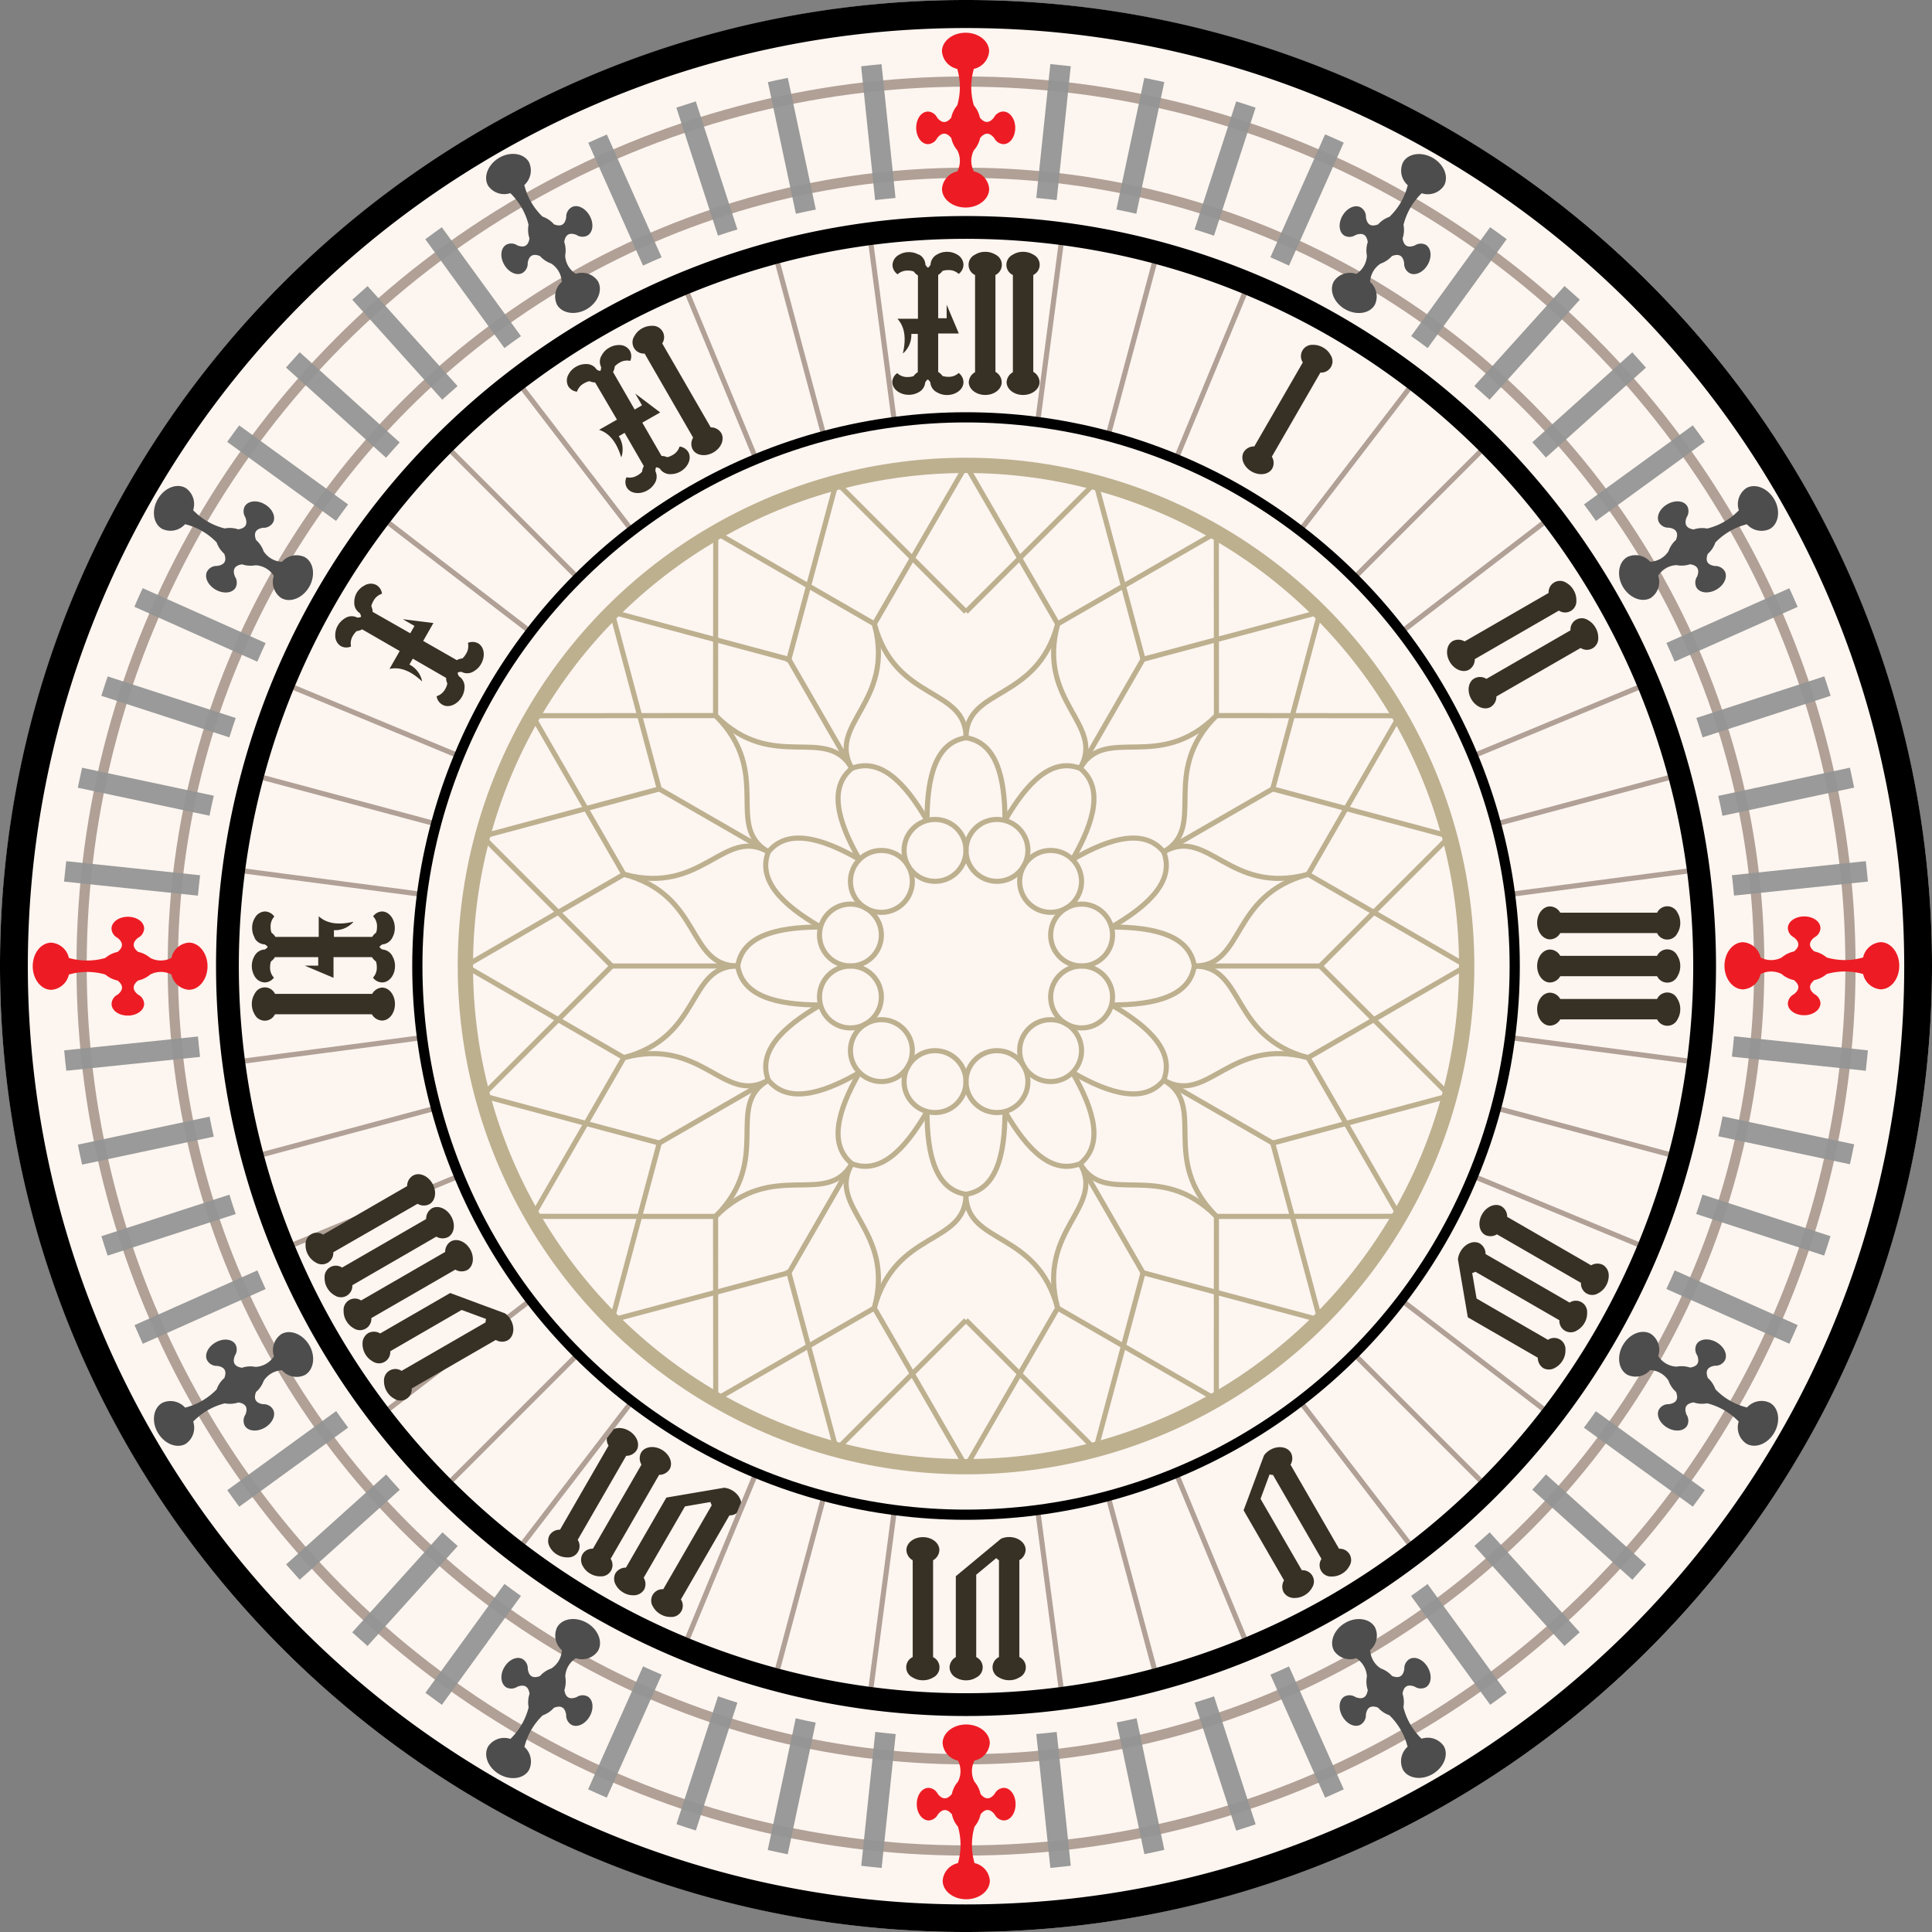 <svg xmlns="http://www.w3.org/2000/svg" viewBox="0 0 378.91 378.91"><rect x="0" y="0" width="378.91" height="378.91" fill="#808080" stroke="none"/><defs><style>.cls-1{fill:#fdf5f0;}.cls-10,.cls-11,.cls-2,.cls-3,.cls-9{fill:none;stroke-miterlimit:10;}.cls-2,.cls-9{stroke:#b0a096;}.cls-11,.cls-2{stroke-width:2px;}.cls-10,.cls-3{stroke:#bdb08f;}.cls-3{stroke-width:3px;}.cls-4{fill:#ed1c24;}.cls-5{fill:#4d4d4d;}.cls-6{opacity:0.94;}.cls-7{fill:#939594;}.cls-8{fill:#373125;}.cls-11{stroke:#000;}</style></defs><title>BigBen</title><g id="Layer_2" data-name="Layer 2"><g id="Layer_1-2" data-name="Layer 1"><circle class="cls-1" cx="189.46" cy="189.46" r="189.46"/><path d="M189.46,0C84.82,0,0,84.82,0,189.46S84.82,378.91,189.46,378.91s189.45-84.82,189.45-189.45S294.09,0,189.46,0Zm0,373.5a184,184,0,1,1,184-184C373.5,291.1,291.1,373.5,189.46,373.5Z"/><circle class="cls-2" cx="189.46" cy="189.46" r="173.46"/><circle class="cls-2" cx="189.46" cy="189.46" r="155.57"/><circle class="cls-3" cx="189.46" cy="189.46" r="98.19"/><path class="cls-4" d="M199.11,25.07c0,1.77-1,3.2-2.32,3.2a2.16,2.16,0,0,1-1.8-1.19q-1.38-1.72-2.77,0A5.27,5.27,0,0,1,191,29.47s0,0,0,0a4.52,4.52,0,0,0,0,4.15h0a3.79,3.79,0,0,1,3,3.42c0,2-2.07,3.66-4.62,3.66s-4.63-1.64-4.63-3.66a3.78,3.78,0,0,1,3-3.42h0a4.52,4.52,0,0,0,0-4.15s0,0,0,0a5.37,5.37,0,0,1-1.18-2.39c-.92-1.15-1.85-1.15-2.77,0a2.13,2.13,0,0,1-1.8,1.19c-1.28,0-2.31-1.43-2.31-3.2s1-3.19,2.31-3.19a2.13,2.13,0,0,1,1.8,1.19q1.38,1.72,2.76,0h0a5.41,5.41,0,0,1,1.18-2.4,12.82,12.82,0,0,0,0-7.16,3.82,3.82,0,0,1-3-3.44c0-2,2.07-3.65,4.63-3.65s4.62,1.63,4.62,3.65a3.82,3.82,0,0,1-3,3.44,13,13,0,0,0,0,7.15h0a5.21,5.21,0,0,1,1.18,2.4h0c.93,1.14,1.84,1.14,2.76,0a2.16,2.16,0,0,1,1.8-1.19C198.07,21.88,199.11,23.31,199.11,25.07Z"/><path class="cls-4" d="M179.8,353.84c0-1.77,1-3.2,2.32-3.2a2.16,2.16,0,0,1,1.8,1.19q1.38,1.73,2.77,0a5.27,5.27,0,0,1,1.18-2.39v0a4.52,4.52,0,0,0,0-4.15h0a3.79,3.79,0,0,1-3-3.42c0-2,2.07-3.66,4.62-3.66s4.63,1.64,4.63,3.66a3.78,3.78,0,0,1-3,3.42h0a4.52,4.52,0,0,0,0,4.15v0a5.37,5.37,0,0,1,1.18,2.39c.92,1.15,1.85,1.15,2.77,0a2.13,2.13,0,0,1,1.8-1.19c1.28,0,2.31,1.43,2.31,3.2s-1,3.19-2.31,3.19a2.13,2.13,0,0,1-1.8-1.19q-1.38-1.72-2.76,0h0a5.41,5.41,0,0,1-1.18,2.4,12.82,12.82,0,0,0,0,7.16,3.82,3.82,0,0,1,3,3.44c0,2-2.07,3.65-4.63,3.65s-4.62-1.63-4.62-3.65a3.82,3.82,0,0,1,3-3.44,13,13,0,0,0,0-7.15h0a5.21,5.21,0,0,1-1.18-2.4h0c-.93-1.14-1.84-1.14-2.76,0a2.16,2.16,0,0,1-1.8,1.19C180.84,357,179.8,355.6,179.8,353.84Z"/><path class="cls-4" d="M25.07,179.8c1.77,0,3.2,1,3.2,2.32a2.16,2.16,0,0,1-1.19,1.8q-1.72,1.38,0,2.77a5.27,5.27,0,0,1,2.39,1.18h0a4.52,4.52,0,0,0,4.15,0h0a3.79,3.79,0,0,1,3.42-3c2,0,3.66,2.07,3.66,4.62s-1.64,4.63-3.66,4.63a3.78,3.78,0,0,1-3.42-3h0a4.52,4.52,0,0,0-4.15,0h0a5.37,5.37,0,0,1-2.39,1.18c-1.15.92-1.15,1.85,0,2.77a2.13,2.13,0,0,1,1.19,1.8c0,1.28-1.43,2.31-3.2,2.31s-3.19-1-3.19-2.31a2.13,2.13,0,0,1,1.19-1.8q1.72-1.38,0-2.76h0a5.41,5.41,0,0,1-2.4-1.18,12.82,12.82,0,0,0-7.16,0,3.82,3.82,0,0,1-3.44,3c-2,0-3.65-2.07-3.65-4.63s1.63-4.62,3.65-4.62a3.82,3.82,0,0,1,3.44,3,13,13,0,0,0,7.15,0h0a5.21,5.21,0,0,1,2.4-1.18h0c1.14-.93,1.14-1.84,0-2.76a2.16,2.16,0,0,1-1.19-1.8C21.88,180.84,23.31,179.8,25.07,179.8Z"/><path class="cls-4" d="M353.84,199.11c-1.77,0-3.2-1-3.2-2.32a2.16,2.16,0,0,1,1.19-1.8q1.73-1.38,0-2.77a5.27,5.27,0,0,1-2.39-1.18h0a4.52,4.52,0,0,0-4.15,0h0a3.79,3.79,0,0,1-3.42,3c-2,0-3.66-2.07-3.66-4.62s1.64-4.63,3.66-4.63a3.78,3.78,0,0,1,3.42,3h0a4.52,4.52,0,0,0,4.15,0h0a5.37,5.37,0,0,1,2.39-1.18c1.15-.92,1.15-1.85,0-2.77a2.13,2.13,0,0,1-1.19-1.8c0-1.28,1.43-2.31,3.2-2.31s3.19,1,3.19,2.31a2.13,2.13,0,0,1-1.19,1.8q-1.72,1.38,0,2.76h0a5.41,5.41,0,0,1,2.4,1.18,12.82,12.82,0,0,0,7.16,0,3.82,3.82,0,0,1,3.44-3c2,0,3.65,2.07,3.65,4.63s-1.63,4.62-3.65,4.62a3.82,3.82,0,0,1-3.44-3,13,13,0,0,0-7.15,0h0a5.21,5.21,0,0,1-2.4,1.18h0c-1.14.93-1.14,1.84,0,2.76a2.16,2.16,0,0,1,1.19,1.8C357,198.07,355.6,199.11,353.84,199.11Z"/><path class="cls-5" d="M115.62,42.27c.89,1.53.7,3.29-.41,3.93a2.14,2.14,0,0,1-2.15-.13q-2.06-.81-2.4,1.38a5.28,5.28,0,0,1,.18,2.66s0,0,0,0a4.49,4.49,0,0,0,2.08,3.59h0a3.8,3.8,0,0,1,4.34,1.44c1,1.75,0,4.21-2.17,5.48s-4.83.9-5.84-.85a3.78,3.78,0,0,1,.92-4.48h0a4.52,4.52,0,0,0-2.06-3.6h0a5.44,5.44,0,0,1-2.22-1.48c-1.37-.54-2.17-.07-2.4,1.38a2.11,2.11,0,0,1-1,1.93c-1.11.64-2.72-.08-3.6-1.61s-.7-3.28.41-3.92a2.12,2.12,0,0,1,2.15.13c1.37.54,2.17.08,2.39-1.37h0a5.43,5.43,0,0,1-.18-2.67,12.88,12.88,0,0,0-3.58-6.2,3.83,3.83,0,0,1-4.35-1.46c-1-1.75,0-4.2,2.18-5.48s4.82-.9,5.83.85a3.84,3.84,0,0,1-.91,4.5,12.83,12.83,0,0,0,3.57,6.19h0A5.34,5.34,0,0,1,108.66,44h0c1.38.53,2.16.07,2.39-1.39a2.15,2.15,0,0,1,1-1.93C113.13,40,114.74,40.74,115.62,42.27Z"/><path class="cls-5" d="M263.29,336.64c-.88-1.53-.7-3.29.41-3.93a2.17,2.17,0,0,1,2.15.13c1.38.54,2.17.08,2.4-1.38a5.37,5.37,0,0,1-.17-2.66s0,0,0,0a4.52,4.52,0,0,0-2.09-3.59h0a3.79,3.79,0,0,1-4.34-1.44c-1-1.75,0-4.21,2.17-5.48s4.83-.9,5.84.85a3.77,3.77,0,0,1-.93,4.48h0a4.49,4.49,0,0,0,2.07,3.6h0a5.41,5.41,0,0,1,2.22,1.48c1.37.54,2.18.07,2.4-1.38a2.13,2.13,0,0,1,1-1.93c1.11-.64,2.72.08,3.6,1.61s.71,3.28-.4,3.92a2.12,2.12,0,0,1-2.15-.13c-1.38-.53-2.17-.07-2.4,1.37v0a5.38,5.38,0,0,1,.17,2.66A12.91,12.91,0,0,0,278.8,341a3.84,3.84,0,0,1,4.36,1.45c1,1.75,0,4.2-2.19,5.48s-4.81.9-5.82-.85a3.82,3.82,0,0,1,.91-4.5,13,13,0,0,0-3.58-6.19h0a5.19,5.19,0,0,1-2.22-1.49h0c-1.37-.52-2.16-.07-2.38,1.39a2.16,2.16,0,0,1-1,1.93C265.79,338.89,264.17,338.17,263.29,336.64Z"/><path class="cls-5" d="M51.92,98.9c1.53.89,2.25,2.5,1.61,3.61a2.15,2.15,0,0,1-1.93,1c-1.45.22-1.91,1-1.38,2.4a5.28,5.28,0,0,1,1.48,2.21s0,0,0,0a4.56,4.56,0,0,0,3.6,2.07h0a3.79,3.79,0,0,1,4.48-.92c1.75,1,2.13,3.62.86,5.83s-3.74,3.19-5.49,2.18a3.79,3.79,0,0,1-1.44-4.34h0a4.54,4.54,0,0,0-3.59-2.08s0,0,0,0a5.39,5.39,0,0,1-2.66-.18c-1.45.23-1.92,1-1.38,2.4a2.16,2.16,0,0,1,.13,2.16c-.64,1.11-2.4,1.28-3.93.4S40,113.13,40.66,112a2.14,2.14,0,0,1,1.93-1c1.46-.22,1.92-1,1.39-2.39h0a5.4,5.4,0,0,1-1.49-2.22,12.72,12.72,0,0,0-6.2-3.58,3.82,3.82,0,0,1-4.5.91c-1.75-1-2.12-3.62-.84-5.83s3.72-3.19,5.47-2.18a3.84,3.84,0,0,1,1.46,4.35,12.93,12.93,0,0,0,6.19,3.58h0a5.16,5.16,0,0,1,2.66.18h0c1.45-.24,1.91-1,1.37-2.4A2.14,2.14,0,0,1,48,99.32C48.64,98.21,50.4,98,51.92,98.9Z"/><path class="cls-5" d="M327,280c-1.53-.89-2.25-2.5-1.61-3.61a2.14,2.14,0,0,1,1.93-1c1.46-.23,1.92-1,1.39-2.4a5.28,5.28,0,0,1-1.48-2.22l0,0a4.53,4.53,0,0,0-3.59-2.07h0a3.8,3.8,0,0,1-4.48.92c-1.75-1-2.14-3.62-.86-5.83s3.73-3.19,5.48-2.18a3.77,3.77,0,0,1,1.44,4.34h0a4.49,4.49,0,0,0,3.59,2.08h0a5.39,5.39,0,0,1,2.66.18c1.46-.22,1.92-1,1.39-2.4a2.11,2.11,0,0,1-.13-2.16c.64-1.1,2.39-1.28,3.92-.4s2.25,2.49,1.61,3.6a2.13,2.13,0,0,1-1.93,1c-1.46.22-1.92,1-1.39,2.39h0a5.4,5.4,0,0,1,1.49,2.22,12.72,12.72,0,0,0,6.2,3.58,3.82,3.82,0,0,1,4.5-.91c1.75,1,2.13,3.62.85,5.84s-3.72,3.18-5.47,2.17A3.82,3.82,0,0,1,341,278.8a13,13,0,0,0-6.19-3.58h0a5.19,5.19,0,0,1-2.67-.18h0c-1.46.24-1.91,1-1.38,2.4a2.15,2.15,0,0,1,.14,2.15C330.28,280.7,328.52,280.89,327,280Z"/><path class="cls-5" d="M42.27,263.29c1.53-.89,3.29-.7,3.93.41a2.14,2.14,0,0,1-.13,2.15q-.81,2.06,1.38,2.4a5.16,5.16,0,0,1,2.66-.17h0A4.54,4.54,0,0,0,53.73,266h0a3.8,3.8,0,0,1,1.45-4.35c1.75-1,4.2,0,5.48,2.18s.89,4.83-.86,5.84a3.78,3.78,0,0,1-4.48-.93h0a4.52,4.52,0,0,0-3.6,2.06s0,0,0,0A5.31,5.31,0,0,1,50.22,273c-.54,1.37-.07,2.18,1.38,2.4a2.12,2.12,0,0,1,1.93,1c.64,1.11-.08,2.72-1.61,3.6s-3.28.71-3.92-.4a2.16,2.16,0,0,1,.13-2.16c.54-1.37.08-2.16-1.37-2.39h0a5.32,5.32,0,0,1-2.67.18,12.88,12.88,0,0,0-6.2,3.58,3.83,3.83,0,0,1-1.46,4.36c-1.75,1-4.2,0-5.48-2.19s-.9-4.82.85-5.83a3.82,3.82,0,0,1,4.5.92,12.93,12.93,0,0,0,6.19-3.58h0A5.22,5.22,0,0,1,44,270.26v0c.52-1.37.06-2.16-1.39-2.38a2.15,2.15,0,0,1-1.93-1C40,265.78,40.74,264.17,42.27,263.29Z"/><path class="cls-5" d="M336.65,115.62c-1.54.89-3.3.7-3.94-.41a2.15,2.15,0,0,1,.14-2.15c.53-1.37.07-2.17-1.39-2.4a5.15,5.15,0,0,1-2.66.17h0a4.49,4.49,0,0,0-3.59,2.08h0a3.8,3.8,0,0,1-1.44,4.35c-1.75,1-4.21,0-5.48-2.17s-.9-4.83.85-5.84a3.8,3.8,0,0,1,4.49.92h0a4.51,4.51,0,0,0,3.6-2.06s0,0,0,0a5.28,5.28,0,0,1,1.47-2.22c.54-1.37.08-2.18-1.38-2.4a2.13,2.13,0,0,1-1.93-1c-.64-1.11.08-2.72,1.62-3.6s3.27-.71,3.91.4a2.14,2.14,0,0,1-.13,2.16c-.53,1.37-.07,2.17,1.37,2.39h0a5.32,5.32,0,0,1,2.67-.18,12.88,12.88,0,0,0,6.2-3.58,3.82,3.82,0,0,1,1.46-4.35c1.75-1,4.19,0,5.47,2.18s.9,4.82-.85,5.83a3.83,3.83,0,0,1-4.5-.92,13,13,0,0,0-6.19,3.58h0a5.12,5.12,0,0,1-1.49,2.23h0c-.52,1.37-.07,2.16,1.39,2.38a2.16,2.16,0,0,1,1.93,1C338.89,113.13,338.17,114.74,336.65,115.62Z"/><path class="cls-5" d="M98.9,327c.89-1.53,2.51-2.25,3.61-1.61a2.15,2.15,0,0,1,1,1.93c.22,1.46,1,1.92,2.4,1.39a5.1,5.1,0,0,1,2.21-1.48l0,0a4.49,4.49,0,0,0,2.07-3.6h0a3.81,3.81,0,0,1-.92-4.49c1-1.75,3.62-2.13,5.83-.86s3.19,3.74,2.18,5.49a3.77,3.77,0,0,1-4.34,1.44h0a4.54,4.54,0,0,0-2.08,3.59v0a5.5,5.5,0,0,1-.17,2.66c.22,1.46,1,1.92,2.39,1.39a2.14,2.14,0,0,1,2.16-.14c1.11.65,1.28,2.4.4,3.93s-2.49,2.25-3.6,1.61a2.14,2.14,0,0,1-1-1.93c-.22-1.46-1-1.92-2.39-1.39h0a5.4,5.4,0,0,1-2.22,1.49,12.88,12.88,0,0,0-3.58,6.2,3.82,3.82,0,0,1,.91,4.5c-1,1.75-3.62,2.13-5.83.85s-3.19-3.72-2.18-5.47a3.81,3.81,0,0,1,4.35-1.46,13,13,0,0,0,3.58-6.19h0a5.3,5.3,0,0,1,.18-2.67v0c-.24-1.45-1-1.9-2.4-1.37a2.14,2.14,0,0,1-2.15.13C98.21,330.27,98,328.52,98.9,327Z"/><path class="cls-5" d="M280,51.92c-.89,1.53-2.5,2.25-3.61,1.61a2.14,2.14,0,0,1-1-1.93c-.23-1.46-1-1.92-2.4-1.38a5.37,5.37,0,0,1-2.22,1.48h0a4.51,4.51,0,0,0-2.06,3.6h0a3.79,3.79,0,0,1,.92,4.48c-1,1.75-3.62,2.13-5.83.86s-3.19-3.74-2.18-5.49A3.78,3.78,0,0,1,266,53.73h0a4.49,4.49,0,0,0,2.08-3.59s0,0,0,0a5.27,5.27,0,0,1,.17-2.66c-.22-1.46-1-1.92-2.4-1.38a2.14,2.14,0,0,1-2.15.13c-1.11-.64-1.29-2.4-.4-3.93s2.48-2.25,3.59-1.61a2.12,2.12,0,0,1,1,1.93c.23,1.46,1,1.92,2.39,1.39h0a5.43,5.43,0,0,1,2.23-1.49,12.88,12.88,0,0,0,3.58-6.2,3.81,3.81,0,0,1-.92-4.5c1-1.75,3.62-2.13,5.84-.85s3.18,3.73,2.17,5.47a3.81,3.81,0,0,1-4.35,1.46,13,13,0,0,0-3.57,6.2h0a5.19,5.19,0,0,1-.18,2.67v0c.23,1.45,1,1.9,2.39,1.37A2.16,2.16,0,0,1,279.6,48C280.7,48.64,280.89,50.4,280,51.92Z"/><g class="cls-6"><path class="cls-7" d="M175.63,38.83h0c-1.33.11-2.66.25-4,.41L168.89,13c1.32-.15,2.65-.29,4-.41h0Z"/><path class="cls-7" d="M210,365.92c-1.32.16-2.65.29-4,.42l-2.76-26.26h0c1.33-.11,2.66-.25,4-.41Z"/><path class="cls-7" d="M160,41.1h0c-1.31.25-2.62.53-3.91.82l-5.49-25.82c1.29-.29,2.6-.57,3.91-.83h0Z"/><path class="cls-7" d="M228.35,362.8c-1.29.3-2.6.57-3.91.84L219,337.81h0c1.31-.25,2.62-.53,3.91-.82Z"/><path class="cls-7" d="M144.62,45h0c-1.28.38-2.55.79-3.81,1.22l-8.16-25.11q1.89-.63,3.81-1.23h0Z"/><path class="cls-7" d="M246.26,357.79c-1.26.43-2.53.83-3.81,1.24l-8.16-25.12h0c1.28-.38,2.55-.79,3.81-1.22Z"/><path class="cls-7" d="M129.76,50.47h0c-1.23.52-2.45,1.06-3.65,1.62L115.37,28c1.2-.55,2.43-1.09,3.65-1.62h0Z"/><path class="cls-7" d="M263.54,350.93c-1.2.56-2.43,1.09-3.65,1.63l-10.74-24.12h0c1.23-.52,2.45-1.06,3.65-1.62Z"/><path class="cls-7" d="M102.17,65.92h0c-1.09.76-2.17,1.55-3.24,2.35L83.41,46.92c1.07-.79,2.15-1.58,3.24-2.35h0Z"/><path class="cls-7" d="M295.5,332c-1.07.8-2.15,1.57-3.24,2.35L276.74,313h0c1.09-.76,2.17-1.55,3.24-2.34Z"/><path class="cls-7" d="M89.74,75.72h0c-1,.87-2,1.77-3,2.67L69.09,58.78c1-.9,2-1.79,3-2.67h0Z"/><path class="cls-7" d="M309.82,320.13c-1,.91-2,1.79-3,2.68l-17.66-19.62h0c1-.87,2-1.77,3-2.67Z"/><path class="cls-7" d="M78.39,86.77h0c-.91,1-1.81,2-2.68,3L56.09,72.08c.88-1,1.78-2,2.69-3h0Z"/><path class="cls-7" d="M322.82,306.83c-.88,1-1.78,2-2.68,3l-19.62-17.67h0c.91-1,1.81-2,2.68-3Z"/><path class="cls-7" d="M68.27,98.94h0c-.81,1.06-1.6,2.14-2.36,3.23L44.56,86.66c.77-1.08,1.55-2.16,2.35-3.23h0Z"/><path class="cls-7" d="M334.35,292.25c-.76,1.09-1.55,2.17-2.35,3.24L310.64,280h0c.8-1.06,1.59-2.14,2.35-3.23Z"/><path class="cls-7" d="M52.1,126.12h0c-.57,1.21-1.12,2.43-1.64,3.65L26.35,119c.53-1.21,1.07-2.44,1.63-3.65h0Z"/><path class="cls-7" d="M352.56,259.88c-.52,1.22-1.07,2.44-1.63,3.66L326.81,252.8h0c.57-1.2,1.12-2.43,1.64-3.65Z"/><path class="cls-7" d="M46.23,140.82h0c-.44,1.26-.85,2.53-1.25,3.8l-25.11-8.16c.4-1.27.82-2.54,1.25-3.8h0Z"/><path class="cls-7" d="M359,242.44c-.39,1.28-.81,2.54-1.24,3.81l-25.11-8.16h0c.44-1.26.86-2.53,1.25-3.8Z"/><path class="cls-7" d="M41.93,156.06h0c-.31,1.3-.58,2.61-.84,3.92l-25.83-5.49c.27-1.31.55-2.61.84-3.92h0Z"/><path class="cls-7" d="M363.64,224.43c-.26,1.3-.54,2.61-.83,3.91L337,222.85h0c.31-1.3.59-2.61.84-3.91Z"/><path class="cls-7" d="M39.25,171.66h0c-.17,1.32-.31,2.65-.43,4l-26.26-2.76c.13-1.32.27-2.65.43-4h0Z"/><path class="cls-7" d="M366.34,206c-.12,1.33-.27,2.65-.42,4l-26.26-2.76h0c.17-1.32.31-2.65.43-4Z"/><path class="cls-7" d="M38.83,203.28h0c.11,1.33.25,2.66.41,4L13,210c-.15-1.32-.29-2.65-.41-4h0Z"/><path class="cls-7" d="M365.92,168.89c.16,1.32.29,2.65.42,4l-26.26,2.76h0c-.11-1.33-.25-2.66-.41-4Z"/><path class="cls-7" d="M41.1,219h0c.25,1.31.53,2.62.83,3.92l-25.83,5.49c-.29-1.3-.57-2.61-.83-3.92h0Z"/><path class="cls-7" d="M362.81,150.56c.29,1.3.56,2.6.83,3.91L337.81,160h0c-.25-1.31-.52-2.61-.82-3.91Z"/><path class="cls-7" d="M45,234.3h0c.38,1.27.8,2.55,1.23,3.8l-25.12,8.16c-.42-1.26-.83-2.53-1.22-3.81h0Z"/><path class="cls-7" d="M357.79,132.65c.43,1.26.83,2.53,1.24,3.81l-25.11,8.16h0q-.59-1.92-1.23-3.81Z"/><path class="cls-7" d="M50.48,249.15h0c.51,1.23,1.06,2.45,1.62,3.66L28,263.55q-.82-1.82-1.62-3.66h0Z"/><path class="cls-7" d="M350.93,115.37c.56,1.2,1.1,2.43,1.63,3.65l-24.12,10.74h0c-.52-1.23-1.06-2.46-1.62-3.66Z"/><path class="cls-7" d="M65.93,276.74h0c.76,1.1,1.55,2.18,2.35,3.24L46.92,295.5c-.79-1.07-1.58-2.15-2.35-3.24h0Z"/><path class="cls-7" d="M332,83.42c.8,1.06,1.57,2.15,2.35,3.23L313,102.17h0q-1.14-1.65-2.34-3.24Z"/><path class="cls-7" d="M75.73,289.18h0c.87,1,1.77,2,2.68,3L58.78,309.82c-.89-1-1.79-2-2.67-3h0Z"/><path class="cls-7" d="M320.13,69.1c.91,1,1.8,2,2.68,3L303.19,89.74h0q-1.31-1.51-2.67-3Z"/><path class="cls-7" d="M86.77,300.52h0c1,.92,2,1.81,3,2.69L72.08,322.82c-1-.88-2-1.78-3-2.68h0Z"/><path class="cls-7" d="M306.84,56.1c1,.87,2,1.77,3,2.67L292.14,78.4h0c-1-.91-2-1.81-3-2.68Z"/><path class="cls-7" d="M98.94,310.64h0c1.06.81,2.15,1.59,3.23,2.36L86.66,334.36c-1.08-.77-2.16-1.56-3.23-2.36h0Z"/><path class="cls-7" d="M292.25,44.56c1.09.76,2.17,1.56,3.24,2.35L280,68.27h0c-1.07-.81-2.15-1.6-3.24-2.36Z"/><path class="cls-7" d="M126.12,326.81h0c1.21.57,2.43,1.11,3.66,1.63L119,352.56c-1.22-.53-2.44-1.07-3.66-1.63h0Z"/><path class="cls-7" d="M259.88,26.35c1.22.52,2.44,1.08,3.66,1.63L252.8,52.1h0c-1.2-.57-2.43-1.12-3.65-1.64Z"/><path class="cls-7" d="M140.82,332.68h0c1.26.44,2.53.86,3.8,1.25L136.47,359c-1.27-.4-2.54-.81-3.8-1.24h0Z"/><path class="cls-7" d="M242.45,19.88c1.27.39,2.54.82,3.8,1.24l-8.16,25.11h0c-1.26-.44-2.53-.85-3.8-1.24Z"/><path class="cls-7" d="M156.06,337h0c1.3.31,2.61.59,3.92.84l-5.49,25.83c-1.3-.27-2.61-.54-3.92-.84h0Z"/><path class="cls-7" d="M224.43,15.27c1.31.26,2.61.55,3.92.83l-5.49,25.83h0c-1.3-.31-2.6-.58-3.91-.84Z"/><path class="cls-7" d="M171.67,339.66h0c1.32.17,2.65.31,4,.43l-2.76,26.26c-1.33-.13-2.66-.27-4-.43h0Z"/><path class="cls-7" d="M206,12.57c1.33.12,2.65.27,4,.42l-2.76,26.26h0c-1.32-.17-2.65-.31-4-.43Z"/></g><path class="cls-8" d="M249.52,91.89c-.7,1.21-2.52,1.47-4.06.58s-2.23-2.6-1.53-3.81A2.36,2.36,0,0,1,246,87.55l9.51-16.47a2.23,2.23,0,0,1,2-3.45,3.8,3.8,0,0,1,2,.54,3.65,3.65,0,0,1,1.45,1.47,2.21,2.21,0,0,1-2,3.43l-9.52,16.49A2.37,2.37,0,0,1,249.52,91.89Z"/><path class="cls-8" d="M288.14,131.33c-1.21.7-2.92,0-3.81-1.54s-.63-3.36.58-4.06a2.39,2.39,0,0,1,2.34.07l16.47-9.51a2.23,2.23,0,0,1,3.45-2,3.79,3.79,0,0,1,1.46,1.46,3.75,3.75,0,0,1,.53,2,2.21,2.21,0,0,1-3.43,2l-16.49,9.52A2.37,2.37,0,0,1,288.14,131.33Z"/><path class="cls-8" d="M289.14,133.06c-1.21.7-1.47,2.52-.58,4.06s2.6,2.23,3.81,1.53a2.38,2.38,0,0,0,1.11-2.06L310,127.08a2.23,2.23,0,0,0,3.45-2,3.8,3.8,0,0,0-.54-2,3.74,3.74,0,0,0-1.47-1.46,2.21,2.21,0,0,0-3.43,2l-16.49,9.52A2.34,2.34,0,0,0,289.14,133.06Z"/><path class="cls-8" d="M304,184.23c-1.4,0-2.53-1.45-2.53-3.23s1.13-3.23,2.53-3.23a2.37,2.37,0,0,1,2,1.23h19a2.22,2.22,0,0,1,4,0,3.83,3.83,0,0,1,.54,2,3.69,3.69,0,0,1-.55,2,2.21,2.21,0,0,1-4,0H306A2.36,2.36,0,0,1,304,184.23Z"/><path class="cls-8" d="M304,186.23c-1.4,0-2.53,1.45-2.53,3.23s1.13,3.23,2.53,3.23a2.37,2.37,0,0,0,2-1.23h19a2.22,2.22,0,0,0,4,0,3.83,3.83,0,0,0,.54-2,3.69,3.69,0,0,0-.55-2,2.21,2.21,0,0,0-4,0H306A2.36,2.36,0,0,0,304,186.23Z"/><path class="cls-8" d="M304,194.69c-1.4,0-2.53,1.45-2.53,3.23s1.13,3.23,2.53,3.23a2.37,2.37,0,0,0,2-1.23h19a2.22,2.22,0,0,0,4,0,3.83,3.83,0,0,0,.54-2,3.69,3.69,0,0,0-.55-2,2.21,2.21,0,0,0-4,0H306A2.36,2.36,0,0,0,304,194.69Z"/><path class="cls-8" d="M291.25,242.19c-1.21-.7-1.46-2.52-.57-4.06s2.59-2.24,3.8-1.54a2.36,2.36,0,0,1,1.11,2.06l16.47,9.51a2.41,2.41,0,0,1,2.34-.07,2.39,2.39,0,0,1,1.11,2.06,3.89,3.89,0,0,1-.53,2,3.67,3.67,0,0,1-1.48,1.45,2.21,2.21,0,0,1-3.43-2l-16.49-9.52A2.37,2.37,0,0,1,291.25,242.19Z"/><path class="cls-8" d="M302.71,268.34a2.38,2.38,0,0,1-1.11-2.06l-13.73-7.93L286.79,252l-.58-3.37-.28-1.65a4,4,0,0,1,.52-1.55c.89-1.55,2.59-2.24,3.8-1.54a2.37,2.37,0,0,1,1.1,2.06l16.49,9.52a2.21,2.21,0,0,1,3.43,2,3.73,3.73,0,0,1-.52,2,3.88,3.88,0,0,1-1.47,1.46,2.23,2.23,0,0,1-3.45-2l-16.47-9.51a2.44,2.44,0,0,1-.63.25l.86,5,14,8.1a2.21,2.21,0,0,1,3.43,2,3.7,3.7,0,0,1-.52,2,3.81,3.81,0,0,1-1.47,1.46A2.36,2.36,0,0,1,302.71,268.34Z"/><path class="cls-8" d="M251.76,312.29a2.36,2.36,0,0,1,.07-2.34l-7.93-13.74,2.23-6,1.18-3.2.59-1.57a3.81,3.81,0,0,1,1.22-1.09c1.54-.89,3.36-.63,4.06.58a2.37,2.37,0,0,1-.08,2.33l9.52,16.49a2.21,2.21,0,0,1,2,3.43,3.71,3.71,0,0,1-1.45,1.47,3.81,3.81,0,0,1-2,.54,2.23,2.23,0,0,1-2-3.45l-9.51-16.47a2.93,2.93,0,0,1-.67-.1l-1.77,4.79,8.1,14a2.21,2.21,0,0,1,2,3.43,3.74,3.74,0,0,1-1.46,1.47,3.8,3.8,0,0,1-2,.54A2.38,2.38,0,0,1,251.76,312.29Z"/><path class="cls-8" d="M186.23,327a2.37,2.37,0,0,1,1.23-2V309.13l4.94-4.1,2.63-2.18,1.29-1.07a3.94,3.94,0,0,1,1.6-.33c1.78,0,3.23,1.13,3.23,2.53a2.36,2.36,0,0,1-1.23,2v19a2.21,2.21,0,0,1,0,4,3.69,3.69,0,0,1-2,.55,3.83,3.83,0,0,1-2-.54,2.22,2.22,0,0,1,0-4V306a2.45,2.45,0,0,1-.53-.42l-3.93,3.26V325a2.21,2.21,0,0,1,0,4,3.69,3.69,0,0,1-2,.55,3.83,3.83,0,0,1-2-.54A2.37,2.37,0,0,1,186.23,327Z"/><path class="cls-8" d="M177.77,304c0-1.4,1.45-2.53,3.23-2.53s3.23,1.13,3.23,2.53a2.37,2.37,0,0,1-1.23,2v19a2.22,2.22,0,0,1,0,4,3.83,3.83,0,0,1-2,.54,3.69,3.69,0,0,1-2-.55,2.21,2.21,0,0,1,0-4V306A2.36,2.36,0,0,1,177.77,304Z"/><path class="cls-8" d="M120.7,308.56a2.36,2.36,0,0,1,2.06-1.11l7.93-13.74,6.32-1.08,3.37-.57,1.65-.28a3.83,3.83,0,0,1,1.55.51c1.55.89,2.24,2.6,1.54,3.81a2.39,2.39,0,0,1-2.06,1.1l-9.52,16.49a2.21,2.21,0,0,1-2,3.43,3.75,3.75,0,0,1-2-.53,3.86,3.86,0,0,1-1.46-1.46,2.23,2.23,0,0,1,2-3.45l9.51-16.47a2.75,2.75,0,0,1-.25-.63l-5,.86-8.1,14a2.34,2.34,0,0,1,.08,2.33,2.38,2.38,0,0,1-2.06,1.1,3.71,3.71,0,0,1-2-.53,3.79,3.79,0,0,1-1.46-1.46A2.36,2.36,0,0,1,120.7,308.56Z"/><path class="cls-8" d="M125.73,284.91c.7-1.22,2.52-1.47,4.06-.58s2.24,2.59,1.54,3.81a2.4,2.4,0,0,1-2.06,1.11l-9.51,16.47a2.22,2.22,0,0,1-2,3.44,3.79,3.79,0,0,1-2-.53,3.71,3.71,0,0,1-1.45-1.47,2.37,2.37,0,0,1-.08-2.33,2.34,2.34,0,0,1,2.06-1.1l9.52-16.49A2.37,2.37,0,0,1,125.73,284.91Z"/><path class="cls-8" d="M119.27,281.18c.7-1.22,2.52-1.47,4.06-.58s2.24,2.59,1.54,3.81a2.4,2.4,0,0,1-2.06,1.11L113.3,302a2.22,2.22,0,0,1-2,3.44,3.79,3.79,0,0,1-2-.53,3.71,3.71,0,0,1-1.45-1.47,2.37,2.37,0,0,1-.08-2.33,2.34,2.34,0,0,1,2.06-1.1l9.52-16.49A2.37,2.37,0,0,1,119.27,281.18Z"/><line class="cls-9" x1="208.08" y1="330.87" x2="203.51" y2="296.16"/><line class="cls-9" x1="175.41" y1="82.75" x2="170.84" y2="48.05"/><line class="cls-9" x1="330.87" y1="170.84" x2="296.16" y2="175.41"/><line class="cls-9" x1="82.76" y1="203.5" x2="48.05" y2="208.07"/><line class="cls-9" x1="226.38" y1="327.25" x2="217.31" y2="293.42"/><line class="cls-9" x1="161.6" y1="85.49" x2="152.53" y2="51.67"/><line class="cls-9" x1="327.25" y1="152.53" x2="293.42" y2="161.6"/><line class="cls-9" x1="85.5" y1="217.31" x2="51.67" y2="226.38"/><line class="cls-9" x1="244.05" y1="321.25" x2="230.65" y2="288.9"/><line class="cls-9" x1="148.27" y1="90.01" x2="134.87" y2="57.66"/><polyline class="cls-9" points="288.89 148.26 288.9 148.26 321.25 134.86"/><line class="cls-9" x1="90.02" y1="230.64" x2="57.66" y2="244.05"/><line class="cls-9" x1="276.29" y1="302.61" x2="254.97" y2="274.83"/><line class="cls-9" x1="123.95" y1="104.08" x2="102.63" y2="76.31"/><line class="cls-9" x1="302.61" y1="102.63" x2="274.83" y2="123.94"/><line class="cls-9" x1="104.09" y1="254.96" x2="76.31" y2="276.28"/><line class="cls-9" x1="290.3" y1="290.3" x2="265.55" y2="265.55"/><line class="cls-9" x1="113.37" y1="113.37" x2="88.61" y2="88.61"/><polyline class="cls-9" points="265.55 113.36 290.3 88.61 290.31 88.61"/><polyline class="cls-9" points="113.37 265.54 113.37 265.55 88.61 290.3"/><line class="cls-9" x1="302.61" y1="276.28" x2="274.83" y2="254.97"/><line class="cls-9" x1="104.09" y1="123.95" x2="76.31" y2="102.63"/><line class="cls-9" x1="276.28" y1="76.3" x2="254.97" y2="104.08"/><line class="cls-9" x1="123.95" y1="274.83" x2="102.63" y2="302.61"/><line class="cls-9" x1="321.25" y1="244.05" x2="288.9" y2="230.65"/><line class="cls-9" x1="90.02" y1="148.27" x2="57.67" y2="134.86"/><line class="cls-9" x1="244.05" y1="57.66" x2="230.65" y2="90.01"/><line class="cls-9" x1="148.27" y1="288.9" x2="134.87" y2="321.26"/><line class="cls-9" x1="327.25" y1="226.38" x2="293.42" y2="217.31"/><line class="cls-9" x1="85.5" y1="161.6" x2="51.67" y2="152.53"/><line class="cls-9" x1="226.38" y1="51.67" x2="217.31" y2="85.49"/><line class="cls-9" x1="161.6" y1="293.42" x2="152.53" y2="327.25"/><line class="cls-9" x1="330.87" y1="208.07" x2="296.16" y2="203.5"/><line class="cls-9" x1="82.76" y1="175.41" x2="48.05" y2="170.84"/><line class="cls-9" x1="208.08" y1="48.05" x2="203.51" y2="82.75"/><line class="cls-9" x1="175.41" y1="296.16" x2="170.84" y2="330.87"/><path class="cls-8" d="M72.22,261.45a2.36,2.36,0,0,1,2.34.07l13.73-7.93,6,2.23,3.2,1.18,1.57.59a3.81,3.81,0,0,1,1.09,1.22c.89,1.54.63,3.36-.58,4.06a2.37,2.37,0,0,1-2.33-.08l-16.49,9.52a2.21,2.21,0,0,1-3.43,2,3.73,3.73,0,0,1-1.48-1.45,3.89,3.89,0,0,1-.53-2,2.23,2.23,0,0,1,3.45-2l16.47-9.51a2.53,2.53,0,0,1,.1-.67l-4.79-1.77-14,8.1a2.21,2.21,0,0,1-3.43,2,3.76,3.76,0,0,1-1.48-1.46,3.88,3.88,0,0,1-.53-2A2.38,2.38,0,0,1,72.22,261.45Z"/><path class="cls-8" d="M88.41,243.48c1.21-.7,2.91,0,3.8,1.54s.64,3.36-.57,4.06A2.39,2.39,0,0,1,89.3,249l-16.47,9.51a2.23,2.23,0,0,1-3.45,2,3.88,3.88,0,0,1-1.47-1.46,3.73,3.73,0,0,1-.52-2,2.21,2.21,0,0,1,3.43-2l16.49-9.52A2.37,2.37,0,0,1,88.41,243.48Z"/><path class="cls-8" d="M84.68,237c1.21-.7,2.91,0,3.8,1.54s.64,3.36-.57,4.06a2.39,2.39,0,0,1-2.34-.07L69.1,252.06a2.23,2.23,0,0,1-3.45,2,3.88,3.88,0,0,1-1.47-1.46,3.73,3.73,0,0,1-.52-2,2.21,2.21,0,0,1,3.43-2l16.49-9.52A2.37,2.37,0,0,1,84.68,237Z"/><path class="cls-8" d="M81,230.56c1.21-.7,2.91,0,3.8,1.54s.64,3.36-.57,4.06a2.39,2.39,0,0,1-2.34-.07L65.37,245.6a2.23,2.23,0,0,1-3.45,2,3.88,3.88,0,0,1-1.47-1.46,3.73,3.73,0,0,1-.52-2,2.21,2.21,0,0,1,3.43-2l16.49-9.52A2.37,2.37,0,0,1,81,230.56Z"/><path class="cls-8" d="M175,74.9c0,1.4,1.45,2.53,3.23,2.53a3.83,3.83,0,0,0,1.84-.45,2.43,2.43,0,0,0,1.39-2c.5-.71.5-.71,1,0A2.39,2.39,0,0,0,183.87,77a3.75,3.75,0,0,0,1.86.47c1.79,0,3.23-1.13,3.23-2.53a2.3,2.3,0,0,0-.94-1.79,2.84,2.84,0,0,1-2.08.75,3.48,3.48,0,0,1-1.1-.17,2.86,2.86,0,0,0-.84-.78V65.41h4.05l-2.39-5.65v2.65H184V53.92a2.86,2.86,0,0,0,.84-.78,3.48,3.48,0,0,1,1.1-.17,2.84,2.84,0,0,1,2.08.75,2.3,2.3,0,0,0,.94-1.79,2.37,2.37,0,0,0-1.23-2,3.83,3.83,0,0,0-2-.54,3.72,3.72,0,0,0-1.86.47l-.14.08a2.36,2.36,0,0,0-1.23,2c-.5.71-.5.71-1,0v0a2.37,2.37,0,0,0-1.23-2,.31.31,0,0,0-.1,0,3.78,3.78,0,0,0-1.9-.49,3.69,3.69,0,0,0-2,.55,2.36,2.36,0,0,0-1.23,2,2.31,2.31,0,0,0,1,1.8h0a2.82,2.82,0,0,1,2.05-.73,3.29,3.29,0,0,1,1.12.18h0a2.61,2.61,0,0,0,.82.76v8.5H176c1.52,1.67,1.72,4,1.08,6.76l.07,0a4.8,4.8,0,0,0,1.58-3.78H180V73a2.77,2.77,0,0,0-.83.76,3.29,3.29,0,0,1-1.12.18,2.8,2.8,0,0,1-2.08-.76A2.23,2.23,0,0,0,175,74.9Z"/><path class="cls-8" d="M190,74.93c0,1.4,1.45,2.53,3.23,2.53s3.23-1.13,3.23-2.53a2.37,2.37,0,0,0-1.23-2v-19a2.22,2.22,0,0,0,0-4,3.83,3.83,0,0,0-2-.54,3.69,3.69,0,0,0-2,.55,2.21,2.21,0,0,0,0,4V73A2.36,2.36,0,0,0,190,74.93Z"/><path class="cls-8" d="M197.42,74.93c0,1.4,1.45,2.53,3.23,2.53s3.23-1.13,3.23-2.53a2.37,2.37,0,0,0-1.23-2v-19a2.22,2.22,0,0,0,0-4,3.83,3.83,0,0,0-2-.54,3.69,3.69,0,0,0-2,.55,2.21,2.21,0,0,0,0,4V73A2.36,2.36,0,0,0,197.42,74.93Z"/><path class="cls-8" d="M74.9,178.76c1.4,0,2.53,1.45,2.53,3.23a3.83,3.83,0,0,1-.45,1.84,2.43,2.43,0,0,1-2,1.39c-.71.5-.71.5,0,1A2.39,2.39,0,0,1,77,187.59a3.75,3.75,0,0,1,.47,1.86c0,1.79-1.13,3.23-2.53,3.23a2.3,2.3,0,0,1-1.79-.94,2.84,2.84,0,0,0,.75-2.08,3.48,3.48,0,0,0-.17-1.1,2.86,2.86,0,0,1-.78-.84H65.41v4.05l-5.65-2.39h2.65v-1.66H53.92a2.86,2.86,0,0,1-.78.84,3.48,3.48,0,0,0-.17,1.1,2.84,2.84,0,0,0,.75,2.08,2.3,2.3,0,0,1-1.79.94,2.37,2.37,0,0,1-2-1.23,3.83,3.83,0,0,1-.54-2,3.72,3.72,0,0,1,.47-1.86,1,1,0,0,1,.08-.14,2.36,2.36,0,0,1,2-1.23c.71-.5.71-.5,0-1h0a2.37,2.37,0,0,1-2-1.23.31.31,0,0,1,0-.1,3.78,3.78,0,0,1-.49-1.9,3.69,3.69,0,0,1,.55-2,2.36,2.36,0,0,1,2-1.23,2.31,2.31,0,0,1,1.8,1h0a2.82,2.82,0,0,0-.73,2.05,3.29,3.29,0,0,0,.18,1.12h0a2.61,2.61,0,0,1,.76.82h8.5v-4.05c1.67,1.52,4,1.72,6.76,1.08l0,.07a4.8,4.8,0,0,1-3.78,1.58v1.32H73a2.77,2.77,0,0,1,.76-.83,3.29,3.29,0,0,0,.18-1.12,2.8,2.8,0,0,0-.76-2.08A2.23,2.23,0,0,1,74.9,178.76Z"/><path class="cls-8" d="M74.93,193.69c1.4,0,2.53,1.45,2.53,3.23s-1.13,3.23-2.53,3.23a2.37,2.37,0,0,1-2-1.23h-19a2.22,2.22,0,0,1-4,0,3.83,3.83,0,0,1-.54-2,3.69,3.69,0,0,1,.55-2,2.21,2.21,0,0,1,4,0H73A2.36,2.36,0,0,1,74.93,193.69Z"/><path class="cls-8" d="M122.92,95.59c.7,1.22,2.52,1.47,4.06.58a3.76,3.76,0,0,0,1.37-1.31,2.43,2.43,0,0,0,.18-2.47c.08-.87.08-.87.87-.5a2.41,2.41,0,0,0,2.21,1.1,3.82,3.82,0,0,0,1.85-.52c1.55-.9,2.23-2.6,1.53-3.81a2.3,2.3,0,0,0-1.71-1.08,2.86,2.86,0,0,1-1.42,1.69,3.53,3.53,0,0,1-1,.4,2.92,2.92,0,0,0-1.12-.25l-3.77-6.53,3.51-2-4.89-3.7,1.32,2.3-1.44.83-4.24-7.36a2.82,2.82,0,0,0,.34-1.09,3.55,3.55,0,0,1,.86-.7,2.85,2.85,0,0,1,2.18-.39,2.3,2.3,0,0,0-.08-2,2.38,2.38,0,0,0-2.06-1.11,3.85,3.85,0,0,0-2,.53,3.71,3.71,0,0,0-1.38,1.34s0,.09-.08.14A2.34,2.34,0,0,0,117.9,72c-.08.87-.08.87-.87.5l0,0a2.35,2.35,0,0,0-2.06-1.1.2.2,0,0,0-.11,0,3.79,3.79,0,0,0-1.89.53,3.65,3.65,0,0,0-1.45,1.47,2.37,2.37,0,0,0-.08,2.33,2.31,2.31,0,0,0,1.72,1.09h0a2.83,2.83,0,0,1,1.41-1.65,3.26,3.26,0,0,1,1.06-.41h0a2.73,2.73,0,0,0,1.09.25L121,82.3l-3.51,2c2.15.69,3.49,2.61,4.32,5.32l.07,0a4.81,4.81,0,0,0-.52-4.07l1.14-.66,3.77,6.53a2.77,2.77,0,0,0-.34,1.08,3,3,0,0,1-.88.71,2.81,2.81,0,0,1-2.18.39A2.21,2.21,0,0,0,122.92,95.59Z"/><path class="cls-8" d="M135.86,88.16c.7,1.21,2.52,1.46,4.06.57s2.23-2.59,1.53-3.8a2.36,2.36,0,0,0-2.06-1.11l-9.51-16.47a2.23,2.23,0,0,0-2-3.45,3.88,3.88,0,0,0-2,.53,3.76,3.76,0,0,0-1.46,1.48,2.21,2.21,0,0,0,2,3.43l9.52,16.49A2.34,2.34,0,0,0,135.86,88.16Z"/><path class="cls-8" d="M86.77,138.21c1.21.7,2.91,0,3.81-1.54a3.88,3.88,0,0,0,.53-1.82A2.43,2.43,0,0,0,90,132.63c-.37-.79-.37-.79.5-.87A2.36,2.36,0,0,0,93,131.6a3.68,3.68,0,0,0,1.34-1.37c.9-1.55.64-3.36-.57-4.06a2.33,2.33,0,0,0-2-.09,2.81,2.81,0,0,1-.39,2.18,3.4,3.4,0,0,1-.69.87,2.81,2.81,0,0,0-1.1.34L83,125.7l2-3.51L79,121.44l2.29,1.32-.83,1.44L73.08,120a2.75,2.75,0,0,0-.26-1.12,3.57,3.57,0,0,1,.41-1,2.82,2.82,0,0,1,1.69-1.43,2.31,2.31,0,0,0-1.08-1.7,2.36,2.36,0,0,0-2.34.07A3.81,3.81,0,0,0,70,116.2a3.68,3.68,0,0,0-.52,1.84.85.85,0,0,0,0,.16,2.37,2.37,0,0,0,1.1,2.06c.36.79.36.79-.5.87l0,0a2.39,2.39,0,0,0-2.34.07.47.47,0,0,0-.09.06,3.94,3.94,0,0,0-1.38,1.4,3.73,3.73,0,0,0-.52,2,2.37,2.37,0,0,0,1.1,2.06,2.29,2.29,0,0,0,2,.07h0a2.83,2.83,0,0,1,.39-2.14,3.54,3.54,0,0,1,.72-.88h0a2.73,2.73,0,0,0,1.07-.34l7.36,4.25-2,3.51c2.2-.48,4.32.51,6.39,2.45l0-.05a4.78,4.78,0,0,0-2.48-3.26l.66-1.15,6.53,3.77a2.81,2.81,0,0,0,.24,1.1,3.29,3.29,0,0,1-.4,1.06,2.84,2.84,0,0,1-1.7,1.43A2.24,2.24,0,0,0,86.77,138.21Z"/><path class="cls-10" d="M120,189.46h24.69"/><polyline class="cls-10" points="120.01 189.46 120 189.46 94.59 164.04"/><line class="cls-10" x1="122.36" y1="171.48" x2="91.27" y2="189.46"/><path class="cls-10" d="M144.69,189.46c-10.08-.06-6.85-13.83-22.33-18"/><path class="cls-10" d="M160.92,181.81c-8.92,0-15.33,1.87-16.23,7.65"/><circle class="cls-10" cx="166.79" cy="183.38" r="6.07"/><circle class="cls-10" cx="172.86" cy="172.86" r="6.07"/><circle class="cls-10" cx="183.38" cy="166.78" r="6.07"/><circle class="cls-10" cx="212.13" cy="183.38" r="6.07"/><circle class="cls-10" cx="206.05" cy="172.86" r="6.07"/><circle class="cls-10" cx="195.53" cy="166.78" r="6.07"/><circle class="cls-10" cx="166.79" cy="195.53" r="6.07"/><circle class="cls-10" cx="172.86" cy="206.05" r="6.07"/><circle class="cls-10" cx="183.38" cy="212.13" r="6.07"/><circle class="cls-10" cx="212.13" cy="195.53" r="6.07"/><circle class="cls-10" cx="206.05" cy="206.05" r="6.07"/><circle class="cls-10" cx="195.53" cy="212.13" r="6.07"/><polyline class="cls-10" points="120.01 189.46 120 189.46 109.48 199.98 94.59 214.88"/><line class="cls-10" x1="91.27" y1="189.45" x2="122.36" y2="207.43"/><path class="cls-10" d="M122.36,207.43c15.48-4.14,12.25-17.92,22.33-18"/><path class="cls-10" d="M160.92,197.1c-8.92,0-15.33-1.87-16.23-7.65"/><path class="cls-10" d="M234.22,189.46h24.69"/><polyline class="cls-10" points="284.32 164.04 258.91 189.46 258.9 189.46"/><line class="cls-10" x1="287.64" y1="189.46" x2="256.55" y2="171.48"/><path class="cls-10" d="M256.55,171.48c-15.48,4.15-12.25,17.92-22.33,18"/><path class="cls-10" d="M218,181.81c8.92,0,15.34,1.87,16.23,7.65"/><polyline class="cls-10" points="284.32 214.88 269.43 199.98 258.91 189.46 258.9 189.46"/><line class="cls-10" x1="256.55" y1="207.43" x2="287.64" y2="189.45"/><path class="cls-10" d="M234.22,189.45c10.08.06,6.85,13.84,22.33,18"/><path class="cls-10" d="M218,197.1c8.92,0,15.34-1.87,16.23-7.65"/><path class="cls-10" d="M129.3,154.73h0l21,12.11.2.11.2.12"/><polyline class="cls-10" points="129.31 154.74 129.3 154.73 120.01 120.01"/><line class="cls-10" x1="140.34" y1="140.34" x2="104.42" y2="140.37"/><path class="cls-10" d="M150.69,167.08c-8.7-5.09,1-15.41-10.35-26.74"/><path class="cls-10" d="M168.57,168.57c-7.73-4.46-14.22-6-17.88-1.49"/><polyline class="cls-10" points="129.31 154.74 129.3 154.73 114.93 158.58 94.59 164.04"/><line class="cls-10" x1="104.43" y1="140.36" x2="122.36" y2="171.47"/><path class="cls-10" d="M122.36,171.47c15.48,4.16,19.57-9.39,28.33-4.4"/><path class="cls-10" d="M160.92,181.81c-7.72-4.46-12.34-9.29-10.23-14.74"/><path class="cls-10" d="M228.22,211.84l.2.12.2.11,21,12.11h0"/><polyline class="cls-10" points="284.32 214.88 249.61 224.19 249.6 224.18"/><line class="cls-10" x1="274.49" y1="238.55" x2="256.55" y2="207.44"/><path class="cls-10" d="M256.55,207.44c-15.48-4.15-19.57,9.39-28.33,4.4"/><path class="cls-10" d="M218,197.1c7.73,4.46,12.35,9.29,10.23,14.74"/><polyline class="cls-10" points="258.9 258.91 253.46 238.56 249.61 224.19 249.6 224.18"/><line class="cls-10" x1="238.58" y1="238.57" x2="274.49" y2="238.55"/><path class="cls-10" d="M228.23,211.84c8.7,5.09-1,15.4,10.35,26.73"/><path class="cls-10" d="M210.34,210.34c7.73,4.46,14.22,6,17.89,1.5"/><path class="cls-10" d="M154.72,129.31h0l12.11,21,.11.2.12.2"/><polyline class="cls-10" points="154.73 129.31 154.72 129.31 164.03 94.59"/><line class="cls-10" x1="171.48" y1="122.36" x2="140.36" y2="104.43"/><path class="cls-10" d="M167.07,150.69c-5-8.76,8.56-12.85,4.41-28.33"/><path class="cls-10" d="M181.81,160.92c-4.46-7.72-9.29-12.34-14.74-10.23"/><polyline class="cls-10" points="154.73 129.31 154.72 129.31 140.35 125.46 120 120.01"/><line class="cls-10" x1="140.37" y1="104.42" x2="140.34" y2="140.34"/><path class="cls-10" d="M140.34,140.34c11.33,11.33,21.65,1.65,26.74,10.34"/><path class="cls-10" d="M168.57,168.57c-4.46-7.73-6-14.22-1.49-17.89"/><path class="cls-10" d="M211.84,228.23l.11.2.12.2,12.11,21h0"/><polyline class="cls-10" points="258.9 258.9 224.18 249.61 224.18 249.6"/><line class="cls-10" x1="238.55" y1="274.49" x2="238.57" y2="238.58"/><path class="cls-10" d="M238.57,238.58c-11.33-11.34-21.64-1.66-26.73-10.35"/><path class="cls-10" d="M210.34,210.34c4.47,7.73,6,14.22,1.5,17.89"/><polyline class="cls-10" points="214.87 284.32 220.33 263.98 224.18 249.61 224.18 249.6"/><line class="cls-10" x1="207.44" y1="256.55" x2="238.55" y2="274.49"/><path class="cls-10" d="M211.84,228.22c5,8.76-8.55,12.85-4.4,28.33"/><path class="cls-10" d="M197.1,218c4.46,7.73,9.29,12.35,14.74,10.23"/><polyline class="cls-10" points="189.45 120.01 189.45 120 214.87 94.59"/><line class="cls-10" x1="207.43" y1="122.36" x2="189.45" y2="91.27"/><path class="cls-10" d="M189.45,144.69c.06-10.08,13.84-6.85,18-22.33"/><path class="cls-10" d="M197.1,160.92c0-8.92-1.87-15.33-7.65-16.23"/><polyline class="cls-10" points="189.45 120.01 189.45 120 178.93 109.48 164.03 94.59"/><line class="cls-10" x1="189.46" y1="91.27" x2="171.48" y2="122.36"/><path class="cls-10" d="M171.48,122.36c4.15,15.48,17.92,12.25,18,22.33"/><path class="cls-10" d="M181.81,160.92c0-8.92,1.87-15.33,7.65-16.23"/><polyline class="cls-10" points="214.87 284.32 189.45 258.91 189.45 258.9"/><line class="cls-10" x1="189.45" y1="287.64" x2="207.43" y2="256.55"/><path class="cls-10" d="M207.43,256.55c-4.14-15.48-17.92-12.25-18-22.33"/><path class="cls-10" d="M197.1,218c0,8.92-1.87,15.33-7.65,16.23"/><polyline class="cls-10" points="164.03 284.32 178.93 269.43 189.45 258.91 189.45 258.9"/><line class="cls-10" x1="171.48" y1="256.55" x2="189.46" y2="287.64"/><path class="cls-10" d="M189.46,234.22c-.06,10.08-13.83,6.85-18,22.33"/><path class="cls-10" d="M181.81,218c0,8.92,1.87,15.33,7.65,16.23"/><path class="cls-10" d="M224.18,129.3h0l-12.11,21-.12.19-.11.2"/><polyline class="cls-10" points="224.18 129.31 224.18 129.3 258.9 120.01"/><line class="cls-10" x1="238.57" y1="140.34" x2="238.55" y2="104.42"/><path class="cls-10" d="M211.84,150.68c5.09-8.69,15.4,1,26.73-10.34"/><path class="cls-10" d="M210.34,168.57c4.47-7.73,6-14.22,1.5-17.89"/><polyline class="cls-10" points="224.18 129.31 224.18 129.3 220.33 114.93 214.87 94.59"/><line class="cls-10" x1="238.55" y1="104.43" x2="207.44" y2="122.36"/><path class="cls-10" d="M207.44,122.36c-4.15,15.48,9.39,19.57,4.4,28.33"/><path class="cls-10" d="M197.1,160.92c4.46-7.72,9.29-12.34,14.74-10.23"/><path class="cls-10" d="M167.07,228.22l-.12.2-.11.2-12.11,21h0"/><polyline class="cls-10" points="164.03 284.32 154.72 249.6 154.73 249.6"/><line class="cls-10" x1="140.36" y1="274.49" x2="171.48" y2="256.55"/><path class="cls-10" d="M171.48,256.55c4.15-15.48-9.4-19.57-4.41-28.33"/><path class="cls-10" d="M181.81,218c-4.46,7.73-9.29,12.35-14.74,10.23"/><polyline class="cls-10" points="120 258.9 140.35 253.46 154.72 249.6 154.73 249.6"/><line class="cls-10" x1="140.34" y1="238.58" x2="140.37" y2="274.49"/><path class="cls-10" d="M167.08,228.23c-5.09,8.69-15.41-1-26.74,10.35"/><path class="cls-10" d="M168.57,210.34c-4.46,7.73-6,14.22-1.49,17.89"/><path class="cls-10" d="M249.61,154.72h0l-21,12.11-.2.11-.2.12"/><polyline class="cls-10" points="249.6 154.73 249.61 154.72 284.32 164.03"/><line class="cls-10" x1="256.55" y1="171.47" x2="274.49" y2="140.36"/><path class="cls-10" d="M228.22,167.07c8.76-5,12.85,8.56,28.33,4.4"/><path class="cls-10" d="M218,181.81c7.73-4.46,12.35-9.29,10.23-14.74"/><polyline class="cls-10" points="249.6 154.73 249.61 154.72 253.46 140.35 258.9 120"/><line class="cls-10" x1="274.49" y1="140.37" x2="238.58" y2="140.34"/><path class="cls-10" d="M238.58,140.34c-11.34,11.33-1.65,21.65-10.35,26.74"/><path class="cls-10" d="M210.34,168.57c7.73-4.46,14.22-6,17.89-1.49"/><path class="cls-10" d="M150.69,211.84l-.2.11-.2.12-21,12.11h0"/><polyline class="cls-10" points="120.01 258.9 129.3 224.18 129.31 224.18"/><line class="cls-10" x1="104.42" y1="238.55" x2="140.34" y2="238.57"/><path class="cls-10" d="M140.34,238.57c11.33-11.33,1.65-21.64,10.35-26.73"/><path class="cls-10" d="M168.57,210.34c-7.73,4.46-14.22,6-17.88,1.5"/><polyline class="cls-10" points="94.59 214.87 114.93 220.33 129.3 224.18 129.31 224.18"/><line class="cls-10" x1="122.36" y1="207.44" x2="104.43" y2="238.55"/><path class="cls-10" d="M150.69,211.84c-8.76,5-12.85-8.55-28.33-4.4"/><path class="cls-10" d="M160.92,197.1c-7.72,4.46-12.34,9.29-10.23,14.74"/><path d="M189.46,42.37A147.09,147.09,0,1,0,336.55,189.46,147.08,147.08,0,0,0,189.46,42.37Zm0,289.71A142.62,142.62,0,1,1,332.08,189.46,142.62,142.62,0,0,1,189.46,332.08Z"/><circle class="cls-11" cx="189.46" cy="189.46" r="107.61"/></g></g></svg>
